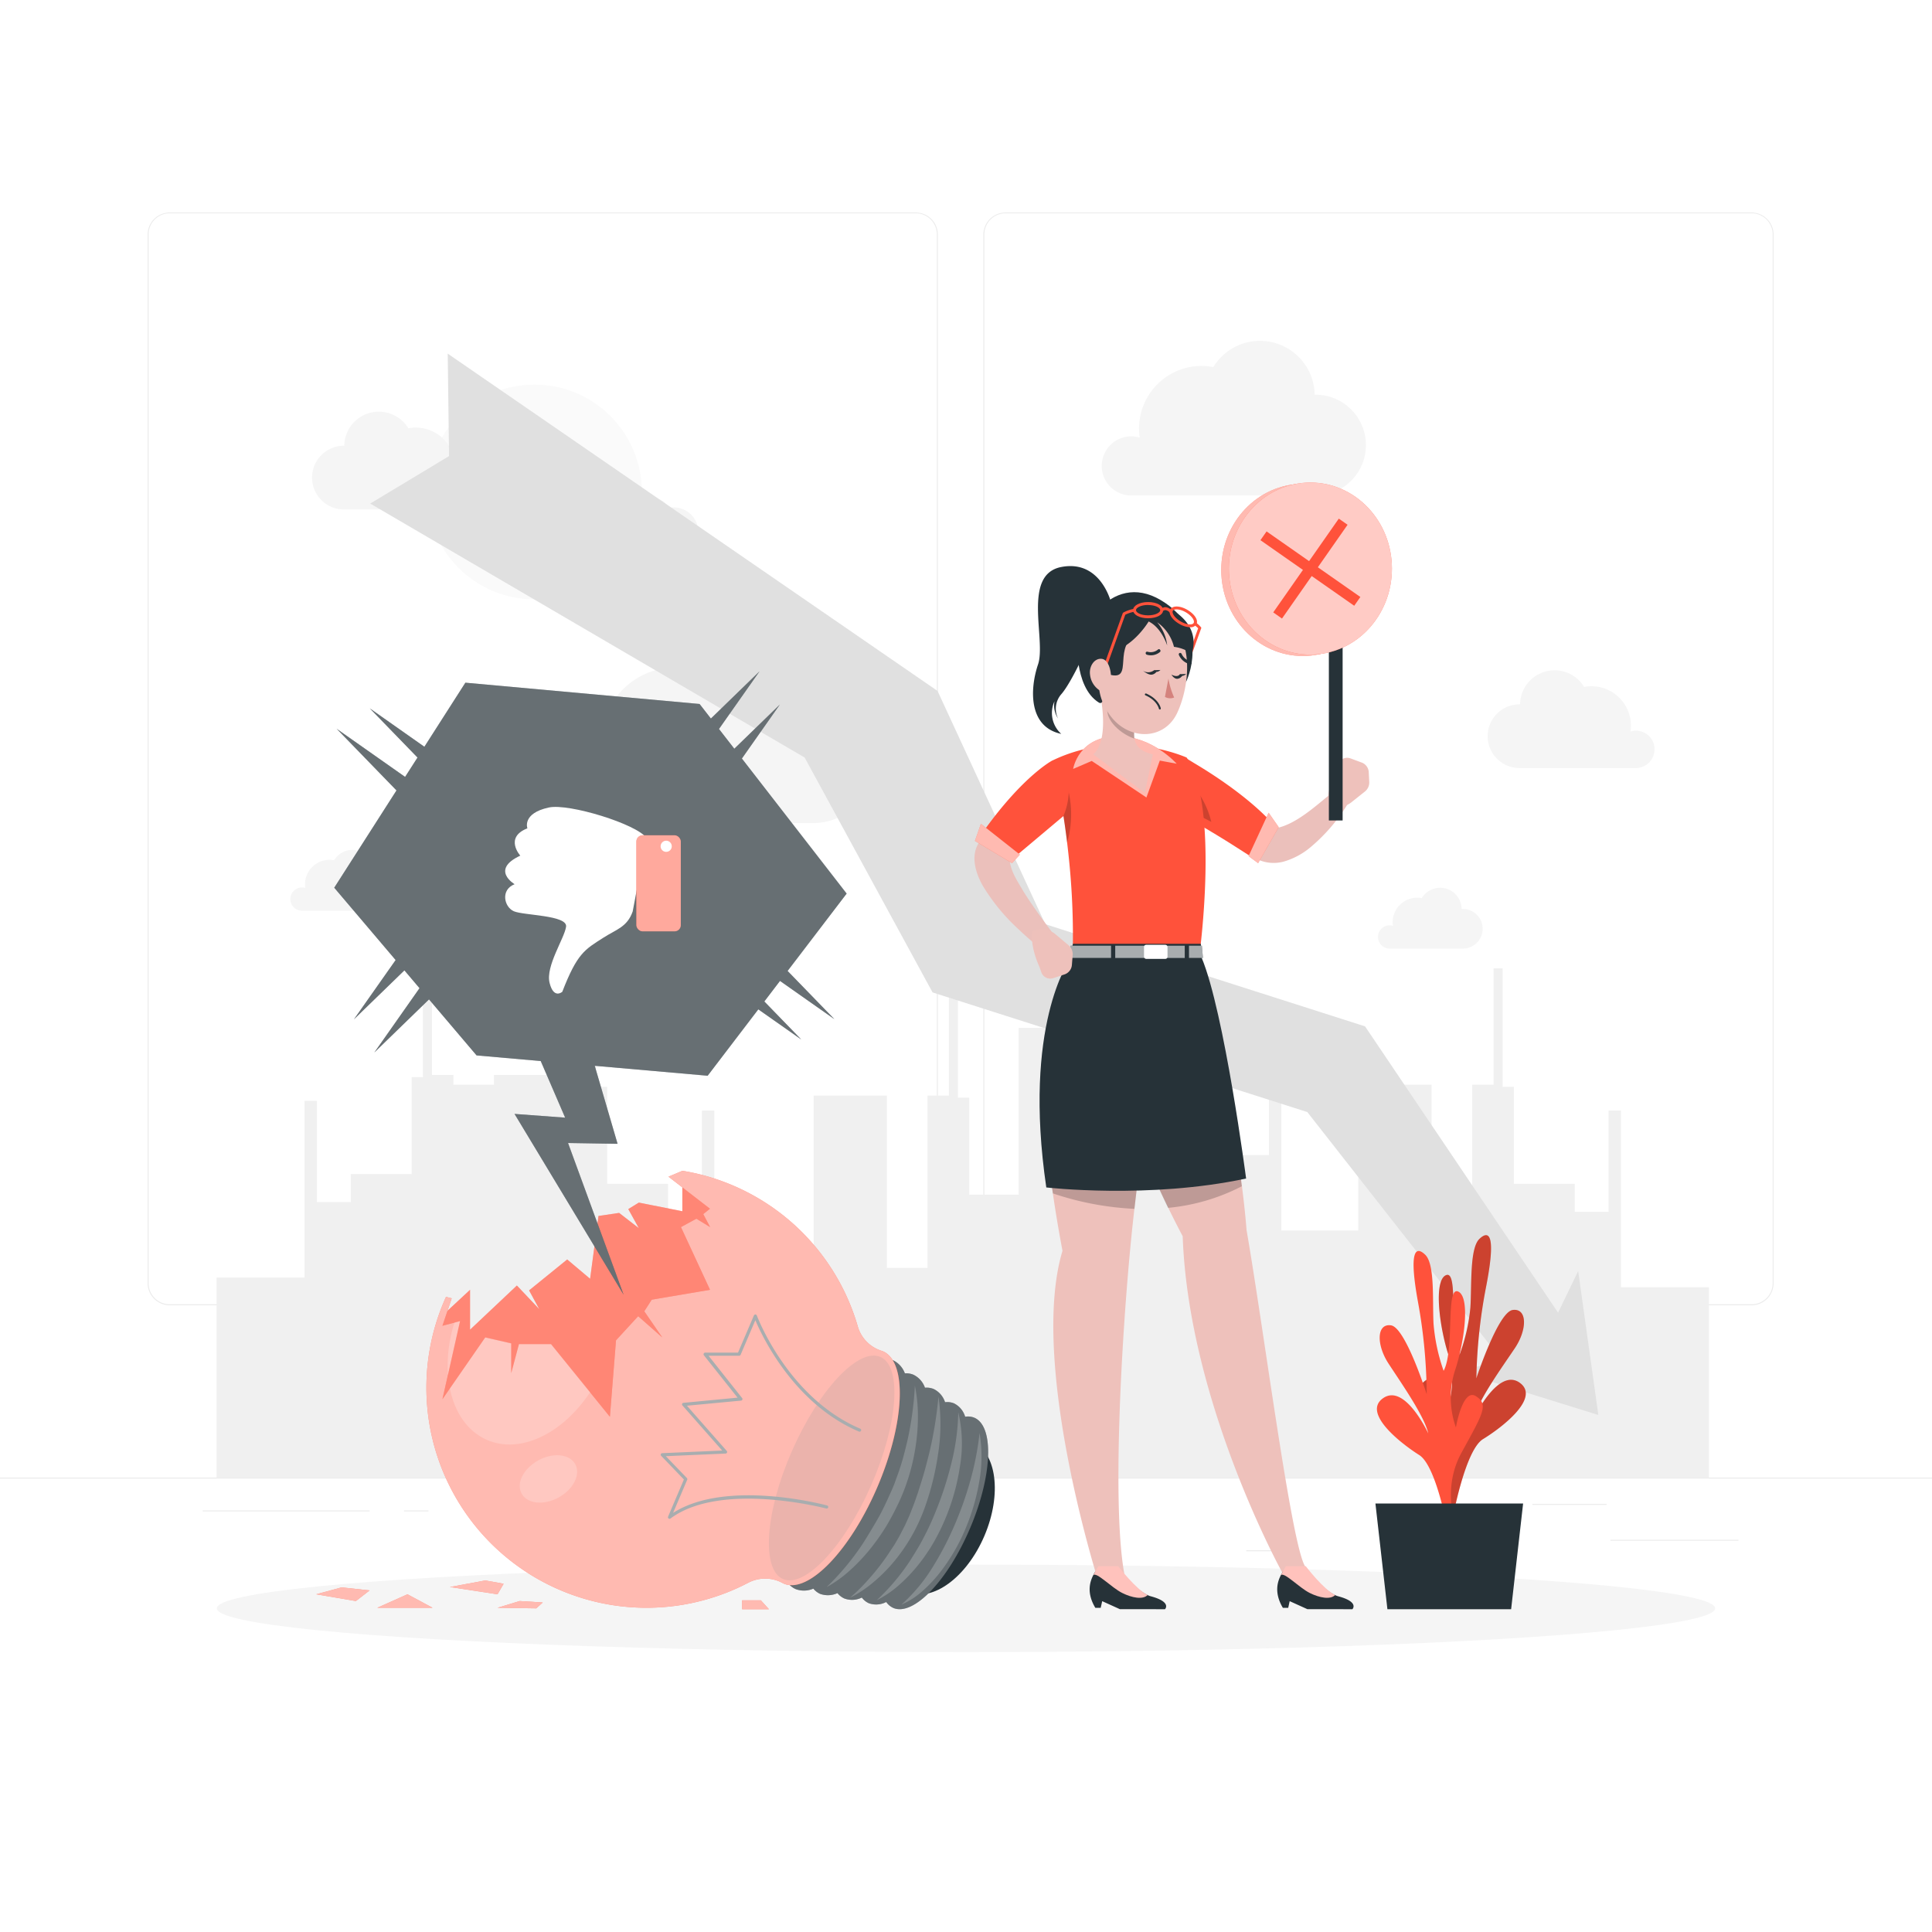 <svg class="animated" id="freepik_stories-bad-idea" xmlns="http://www.w3.org/2000/svg" viewBox="0 0 500 500" version="1.1" xmlns:xlink="http://www.w3.org/1999/xlink" xmlns:svgjs="http://svgjs.com/svgjs"><style>svg#freepik_stories-bad-idea:not(.animated) .animable {opacity: 0;}svg#freepik_stories-bad-idea.animated #freepik--background-complete--inject-8 {animation: 1s 1 forwards cubic-bezier(.36,-0.01,.5,1.38) zoomIn;animation-delay: 0s;}svg#freepik_stories-bad-idea.animated #freepik--Shadow--inject-8 {animation: 1s 1 forwards cubic-bezier(.36,-0.01,.5,1.38) slideUp;animation-delay: 0s;}svg#freepik_stories-bad-idea.animated #freepik--Plant--inject-8 {animation: 1s 1 forwards cubic-bezier(.36,-0.01,.5,1.38) lightSpeedLeft;animation-delay: 0s;}svg#freepik_stories-bad-idea.animated #freepik--Character--inject-8 {animation: 1s 1 forwards cubic-bezier(.36,-0.01,.5,1.38) zoomOut;animation-delay: 0s;}svg#freepik_stories-bad-idea.animated #freepik--light-bulb--inject-8 {animation: 1s 1 forwards cubic-bezier(.36,-0.01,.5,1.38) slideRight;animation-delay: 0s;}svg#freepik_stories-bad-idea.animated #freepik--speech-bubble--inject-8 {animation: 1s 1 forwards cubic-bezier(.36,-0.01,.5,1.38) fadeIn;animation-delay: 0s;}            @keyframes zoomIn {                0% {                    opacity: 0;                    transform: scale(0.5);                }                100% {                    opacity: 1;                    transform: scale(1);                }            }                    @keyframes slideUp {                0% {                    opacity: 0;                    transform: translateY(30px);                }                100% {                    opacity: 1;                    transform: inherit;                }            }                    @keyframes lightSpeedLeft {              from {                transform: translate3d(-50%, 0, 0) skewX(20deg);                opacity: 0;              }              60% {                transform: skewX(-10deg);                opacity: 1;              }              80% {                transform: skewX(2deg);              }              to {                opacity: 1;                transform: translate3d(0, 0, 0);              }            }                    @keyframes zoomOut {                0% {                    opacity: 0;                    transform: scale(1.5);                }                100% {                    opacity: 1;                    transform: scale(1);                }            }                    @keyframes slideRight {                0% {                    opacity: 0;                    transform: translateX(30px);                }                100% {                    opacity: 1;                    transform: translateX(0);                }            }                    @keyframes fadeIn {                0% {                    opacity: 0;                }                100% {                    opacity: 1;                }            }        </style><g id="freepik--background-complete--inject-8" class="animable" style="transform-origin: 250px 228.23px;"><rect y="382.4" width="500" height="0.25" style="fill: rgb(235, 235, 235); transform-origin: 250px 382.525px;" id="elbly34snkx2m" class="animable"></rect><rect x="416.78" y="398.49" width="33.12" height="0.25" style="fill: rgb(235, 235, 235); transform-origin: 433.34px 398.615px;" id="eliookau2h33d" class="animable"></rect><rect x="322.53" y="401.21" width="8.69" height="0.25" style="fill: rgb(235, 235, 235); transform-origin: 326.875px 401.335px;" id="elzlbfz0lodkh" class="animable"></rect><rect x="396.59" y="389.21" width="19.19" height="0.25" style="fill: rgb(235, 235, 235); transform-origin: 406.185px 389.335px;" id="elope30kjf0z" class="animable"></rect><rect x="52.46" y="390.89" width="43.19" height="0.25" style="fill: rgb(235, 235, 235); transform-origin: 74.055px 391.015px;" id="el8rrgfzwmyw4" class="animable"></rect><rect x="104.56" y="390.89" width="6.33" height="0.25" style="fill: rgb(235, 235, 235); transform-origin: 107.725px 391.015px;" id="elxu1c45r7nd" class="animable"></rect><rect x="131.47" y="395.11" width="93.68" height="0.25" style="fill: rgb(235, 235, 235); transform-origin: 178.31px 395.235px;" id="el5c88yxvfyjl" class="animable"></rect><path d="M237,337.8H43.91a5.71,5.71,0,0,1-5.7-5.71V60.66A5.71,5.71,0,0,1,43.91,55H237a5.71,5.71,0,0,1,5.71,5.71V332.09A5.71,5.71,0,0,1,237,337.8ZM43.91,55.2a5.46,5.46,0,0,0-5.45,5.46V332.09a5.46,5.46,0,0,0,5.45,5.46H237a5.47,5.47,0,0,0,5.46-5.46V60.66A5.47,5.47,0,0,0,237,55.2Z" style="fill: rgb(235, 235, 235); transform-origin: 140.46px 196.4px;" id="elqdqyd0dia4i" class="animable"></path><path d="M453.31,337.8H260.21a5.72,5.72,0,0,1-5.71-5.71V60.66A5.72,5.72,0,0,1,260.21,55h193.1A5.71,5.71,0,0,1,459,60.66V332.09A5.71,5.71,0,0,1,453.31,337.8ZM260.21,55.2a5.47,5.47,0,0,0-5.46,5.46V332.09a5.47,5.47,0,0,0,5.46,5.46h193.1a5.47,5.47,0,0,0,5.46-5.46V60.66a5.47,5.47,0,0,0-5.46-5.46Z" style="fill: rgb(235, 235, 235); transform-origin: 356.75px 196.4px;" id="el55qsuqpnio4" class="animable"></path><polygon points="442.27 382.46 442.27 333.14 419.51 333.14 419.51 287.41 416.3 287.41 416.3 313.62 407.55 313.62 407.55 306.37 391.79 306.37 391.79 281.27 388.88 281.27 388.88 250.6 386.54 250.6 386.54 280.72 381 280.72 381 325.33 370.49 325.33 370.49 280.72 351.52 280.72 351.52 318.45 331.61 318.45 331.61 272.72 328.4 272.72 328.4 298.93 319.65 298.93 319.65 291.68 303.89 291.68 303.89 266.58 300.98 266.58 300.98 235.91 298.64 235.91 298.64 266.02 293.1 266.02 293.1 310.64 282.59 310.64 282.59 266.02 263.63 266.02 263.63 309.18 250.84 309.18 250.84 284.08 247.92 284.08 247.92 253.41 245.58 253.41 245.58 283.53 240.04 283.53 240.04 328.14 229.53 328.14 229.53 283.53 210.57 283.53 210.57 328.14 201.23 328.14 201.23 333.14 184.87 333.14 184.87 287.41 181.66 287.41 181.66 313.62 172.91 313.62 172.91 306.37 157.15 306.37 157.15 281.27 154.23 281.27 154.23 250.6 151.9 250.6 151.9 280.72 146.81 280.72 146.81 278.2 127.84 278.2 127.84 280.72 117.34 280.72 117.34 278.2 111.8 278.2 111.8 248.09 109.46 248.09 109.46 278.76 106.54 278.76 106.54 303.86 90.79 303.86 90.79 311.11 82.03 311.11 82.03 284.9 78.82 284.9 78.82 330.63 56.06 330.63 56.06 382.46 442.27 382.46" style="fill: rgb(240, 240, 240); transform-origin: 249.165px 309.185px;" id="elc4w2rua7aib" class="animable"></polygon><g id="eltovy5dwgs0d"><circle cx="138.32" cy="127.32" r="27.79" style="fill: rgb(250, 250, 250); transform-origin: 138.32px 127.32px; transform: rotate(-45deg);" class="animable"></circle></g><path d="M123.9,127a4.83,4.83,0,0,0-6.21-4.63,10.21,10.21,0,0,0-10.12-11.71,9.77,9.77,0,0,0-1.89.18,8.94,8.94,0,0,0-16.58,4.52H89a8.24,8.24,0,1,0,0,16.48h30.25A4.82,4.82,0,0,0,123.9,127Z" style="fill: rgb(245, 245, 245); transform-origin: 102.326px 119.191px;" id="el0fqspvw0zgn" class="animable"></path><path d="M428.19,193.93a4.8,4.8,0,0,0-6.21-4.62,10.46,10.46,0,0,0,.1-1.49,10.22,10.22,0,0,0-10.23-10.22,10.6,10.6,0,0,0-1.88.17,8.94,8.94,0,0,0-16.58,4.52h-.15a8.24,8.24,0,0,0,0,16.48H423.5A4.84,4.84,0,0,0,428.19,193.93Z" style="fill: rgb(245, 245, 245); transform-origin: 406.601px 186.121px;" id="elmpubr2yvb8k" class="animable"></path><path d="M285.13,120.57a7.64,7.64,0,0,1,7.64-7.64,7.54,7.54,0,0,1,2.19.33,16.56,16.56,0,0,1-.17-2.35A16.17,16.17,0,0,1,314,95a14.15,14.15,0,0,1,26.23,7.15h.23a13,13,0,0,1,0,26.08H292.55A7.64,7.64,0,0,1,285.13,120.57Z" style="fill: rgb(245, 245, 245); transform-origin: 319.311px 108.223px;" id="elt5sisove7kq" class="animable"></path><path d="M143.89,203.79a9.19,9.19,0,0,1,11.84-8.8,20.38,20.38,0,0,1-.2-2.83A19.47,19.47,0,0,1,175,172.69a19.25,19.25,0,0,1,3.59.33,17,17,0,0,1,31.57,8.61l.28,0a15.69,15.69,0,0,1,0,31.38H152.83A9.19,9.19,0,0,1,143.89,203.79Z" style="fill: rgb(245, 245, 245); transform-origin: 185.01px 188.894px;" id="elg4g62x9whql" class="animable"></path><path d="M184.51,141.48a3,3,0,0,0-3-3,3,3,0,0,0-.86.12,7,7,0,0,0,.07-.92,6.36,6.36,0,0,0-6.36-6.36,6.56,6.56,0,0,0-1.18.11,5.55,5.55,0,0,0-10.3,2.81h-.1a5.12,5.12,0,0,0,0,10.24h18.81A3,3,0,0,0,184.51,141.48Z" style="fill: rgb(245, 245, 245); transform-origin: 171.085px 136.615px;" id="el3x1fw43amyo" class="animable"></path><path d="M75.14,232.68A3,3,0,0,1,79,229.8a7,7,0,0,1-.07-.92,6.36,6.36,0,0,1,6.36-6.36,6.56,6.56,0,0,1,1.18.11,5.55,5.55,0,0,1,10.3,2.81h.09a5.13,5.13,0,1,1,0,10.25H78.06A3,3,0,0,1,75.14,232.68Z" style="fill: rgb(245, 245, 245); transform-origin: 88.678px 227.823px;" id="el3ive51uhmmd" class="animable"></path><path d="M356.63,242.48a3,3,0,0,1,3.86-2.88,7,7,0,0,1-.07-.92,6.36,6.36,0,0,1,6.36-6.36,6.56,6.56,0,0,1,1.18.11,5.55,5.55,0,0,1,10.3,2.81h.09a5.13,5.13,0,1,1,0,10.25h-18.8A3,3,0,0,1,356.63,242.48Z" style="fill: rgb(245, 245, 245); transform-origin: 370.168px 237.622px;" id="elcqx0vql5rg9" class="animable"></path><polygon points="413.65 366.2 408.43 328.94 403.23 339.72 353.27 265.62 270.52 239.18 242.64 178.82 115.87 91.52 116.21 118.04 95.81 130.32 208.24 196.05 241.35 256.84 338.33 287.8 388.53 351.83 377.72 355.03 413.65 366.2" style="fill: rgb(224, 224, 224); transform-origin: 254.73px 228.86px;" id="eln84ss2qnkso" class="animable"></polygon></g><g id="freepik--Shadow--inject-8" class="animable" style="transform-origin: 250px 416.24px;"><ellipse id="freepik--path--inject-8" cx="250" cy="416.24" rx="193.89" ry="11.32" style="fill: rgb(245, 245, 245); transform-origin: 250px 416.24px;" class="animable"></ellipse></g><g id="freepik--Plant--inject-8" class="animable" style="transform-origin: 375.417px 368.061px;"><path d="M373.55,392.3s4.75-10.36-.68-20.58-7-12.62-3.54-14.72,5.05,8.18,5.05,8.18a23.1,23.1,0,0,0,.5-14.46c-2.4-7.39-3.91-19.43-.62-20.72s.62,15,3.48,20.58a48.19,48.19,0,0,0,2.79-12.13c.39-5.94-.22-15.42,2.37-17.85s4.26-.75,1.71,12.36a137.07,137.07,0,0,0-2.53,23.75s5.63-17.19,9.42-17.69,3.78,5.06.54,9.89-9.49,13.48-10.51,17.93c0,0,6.19-12.94,11.75-9s-4.84,11.77-9.48,14.6S375.94,393,375.94,393Z" style="fill: rgb(255, 82, 59); transform-origin: 381.184px 356.331px;" id="eltccfxdos6j" class="animable"></path><g id="elk61xaej7tzn"><path d="M373.55,392.3s4.75-10.36-.68-20.58-7-12.62-3.54-14.72,5.05,8.18,5.05,8.18a23.1,23.1,0,0,0,.5-14.46c-2.4-7.39-3.91-19.43-.62-20.72s.62,15,3.48,20.58a48.19,48.19,0,0,0,2.79-12.13c.39-5.94-.22-15.42,2.37-17.85s4.26-.75,1.71,12.36a137.07,137.07,0,0,0-2.53,23.75s5.63-17.19,9.42-17.69,3.78,5.06.54,9.89-9.49,13.48-10.51,17.93c0,0,6.19-12.94,11.75-9s-4.84,11.77-9.48,14.6S375.94,393,375.94,393Z" style="isolation: isolate; opacity: 0.2; transform-origin: 381.184px 356.331px;" class="animable"></path></g><path d="M377.3,396.55s-4.63-10.43.92-20.57,7.15-12.52,3.72-14.66-5.15,8.1-5.15,8.1a23.07,23.07,0,0,1-.33-14.46c2.5-7.36,4.15-19.38.88-20.72s-.81,15-3.73,20.53A48.29,48.29,0,0,1,371,342.6c-.32-5.94.41-15.41-2.16-17.88s-4.25-.81-1.85,12.33a137.07,137.07,0,0,1,2.24,23.78S363.76,343.56,360,343s-3.84,5-.66,9.88,9.32,13.62,10.29,18.08c0,0-6-13-11.64-9.14s4.7,11.84,9.3,14.74,7.62,20.63,7.62,20.63Z" style="fill: rgb(255, 82, 59); transform-origin: 370.044px 360.473px;" id="eljpl2l47jnah" class="animable"></path><polygon points="355.96 389.11 394.18 389.11 391.08 416.46 359.06 416.46 355.96 389.11" style="fill: rgb(38, 50, 56); transform-origin: 375.07px 402.785px;" id="elp2ikyzhrw18" class="animable"></polygon></g><g id="freepik--Character--inject-8" class="animable" style="transform-origin: 307.989px 269.003px;"><path d="M308.4,197.07c6.32,5.17,14.41,12.62,21.16,17l.14.09c.06,0,0,0,0,0s.16.17.72.14c5.06-1.08,9.91-5.58,14.15-9a2.56,2.56,0,0,1,3.92,3.24,45.62,45.62,0,0,1-9.07,10.5,19.11,19.11,0,0,1-7.13,3.92,9.94,9.94,0,0,1-6.77-.52l-1.09-.56c-8.42-4.69-15.64-10.78-22.83-17.08-4.86-4.64,1.56-11.94,6.78-7.71Z" style="fill: rgb(235, 192, 187); transform-origin: 324.388px 209.572px;" id="el39azat7tz3v" class="animable"></path><path d="M307.7,212.2a46.76,46.76,0,0,1,5.78,3.06c4.76,2.82,10.3,6.46,10.3,6.46l4.54-9.69c-8.69-8.92-21.73-15.94-21.73-15.94s-.51,3-.74,6.35C305.55,206.62,305.68,211.46,307.7,212.2Z" style="fill: rgb(255, 82, 59); transform-origin: 317.024px 208.905px;" id="elezjgtoly91q" class="animable"></path><polygon points="323.13 221.56 328.32 210.33 330.92 214.06 325.6 223.38 323.13 221.56" style="fill: rgb(255, 82, 59); transform-origin: 327.025px 216.855px;" id="elcqis9jdfcn4" class="animable"></polygon><g id="elakndi2s53i"><polygon points="323.13 221.56 328.32 210.33 330.92 214.06 325.6 223.38 323.13 221.56" style="fill: rgb(255, 255, 255); isolation: isolate; opacity: 0.6; transform-origin: 327.025px 216.855px;" class="animable"></polygon></g><g id="elakm88a7dlyn"><path d="M307.7,210.05a48.24,48.24,0,0,1,5.78,2.65,22.51,22.51,0,0,0-6.94-11.6,7.09,7.09,0,0,0-.69.49C305.55,205.21,305.68,209.41,307.7,210.05Z" style="opacity: 0.2; transform-origin: 309.604px 206.9px;" class="animable"></path></g><path d="M282,249.22s.48,8.12,4.44,22.34a223.08,223.08,0,0,0,9.05,25.87q3,7.14,6.84,15.12c1.18,2.42,2.43,4.88,3.75,7.4,1.52,43.08,25.69,86.87,25.69,86.87,1.34.69,6-.07,6-1.43-3.58-5.68-10.62-60.87-15.16-87.05-.28-3.56-.69-7.37-1.19-11.31-1.33-10.56-3.29-22.06-5.2-32.17-3-15.92-5.86-28.4-5.86-28.4l-8,.77Z" style="fill: rgb(238, 193, 187); transform-origin: 309.885px 326.77px;" id="elgv4sr9z0lf5" class="animable"></path><path d="M272.48,308.85h0q1,6.93,2.49,14.86c-8.64,28.81,9.12,85,9.12,85,3,.59,5.66.2,7-.8-3.35-16.94-.94-61,1.66-87.31.23-2.38.52-5,.84-7.82.54-4.74,1.18-10,1.86-15.38,1.14-9.05,2.43-18.58,3.59-27,1.42-10.21,2.66-18.84,3.29-23.18.28-1.91.43-3,.43-3l-24.93,2.7s-6.34,7.11-7.3,29.31A181.41,181.41,0,0,0,272.48,308.85Z" style="fill: rgb(238, 193, 187); transform-origin: 286.603px 326.604px;" id="ellhijspfbl8m" class="animable"></path><g id="elw7zcl3xjar"><path d="M272.48,308.85h0a77.34,77.34,0,0,0,21.12,4c.54-4.74,1.18-10,1.86-15.38q3,7.14,6.84,15.12A51.86,51.86,0,0,0,321.38,307c-1.33-10.56-3.29-22.06-5.2-32.17a31.24,31.24,0,0,0-8.47-3.41,37.62,37.62,0,0,0-8.65-1,65.87,65.87,0,0,0-12.64,1.15,79.49,79.49,0,0,0-15.87,4.69A181.41,181.41,0,0,0,272.48,308.85Z" style="opacity: 0.2; transform-origin: 295.922px 291.634px;" class="animable"></path></g><path d="M272.34,196.83s1.11,4.12,2.31,11c.31,1.7.62,3.59.91,5.61.21,1.47.41,3,.61,4.62.22,1.83.43,3.76.62,5.75a193.86,193.86,0,0,1,.83,23h32.83s5.18-38.4-3.37-50.78C307.08,196.11,290.25,188.18,272.34,196.83Z" style="fill: rgb(255, 82, 59); transform-origin: 292.172px 219.798px;" id="eln57swmtcy2" class="animable"></path><g id="el5hqu4p0w086"><path d="M274.65,207.87c.31,1.7.62,3.59.91,5.61.21,1.47.41,3,.61,4.62a26.42,26.42,0,0,0-.1-15Z" style="opacity: 0.2; transform-origin: 275.929px 210.6px;" class="animable"></path></g><path d="M289.32,190.53c-10.3,0-11.59,8.47-11.59,8.47l4.81-2.07,14.15,9.46,3.47-9.55,4.36.81S298.26,190.54,289.32,190.53Z" style="fill: rgb(255, 82, 59); transform-origin: 291.125px 198.46px;" id="elhfc36shchud" class="animable"></path><g id="ele2ubid6dq3r"><path d="M289.32,190.53c-10.3,0-11.59,8.47-11.59,8.47l4.81-2.07,14.15,9.46,3.47-9.55,4.36.81S298.26,190.54,289.32,190.53Z" style="fill: rgb(255, 255, 255); isolation: isolate; opacity: 0.6; transform-origin: 291.125px 198.46px;" class="animable"></path></g><path d="M282.94,195.22l13.35,10c0-.08,2.07-10,2.07-10-3.15-.69-4.44-2.22-4.78-4.06a10.13,10.13,0,0,1,.46-4.47l-7.39-5.85-2-1.57C285.58,183.83,286.45,192.18,282.94,195.22Z" style="fill: rgb(238, 193, 187); transform-origin: 290.65px 192.245px;" id="elbefglj2nrna" class="animable"></path><g id="elyk0m5ypnxlf"><path d="M286.59,184.21c.28,2.87,3.8,5.86,7,6.95a10.13,10.13,0,0,1,.46-4.47l-7.39-5.85A12.69,12.69,0,0,0,286.59,184.21Z" style="opacity: 0.2; transform-origin: 290.28px 186px;" class="animable"></path></g><path d="M308.51,169.12l-.7-.25,2.27-6.27a7.28,7.28,0,0,0-1.05-.89l.43-.61a6.09,6.09,0,0,1,1.35,1.23l.1.15Z" style="fill: rgb(255, 82, 59); transform-origin: 309.36px 165.11px;" id="elejgoppxw4wc" class="animable"></path><path d="M307,176.36s6.52-13.27-6.59-21.05-22.6,8.47-21.28,16.62c.56,3.51,1.88,7.79,5.26,9.9,1.36.84,1.46-3,1.46-3S298.59,183.34,307,176.36Z" style="fill: rgb(38, 50, 56); transform-origin: 293.814px 167.603px;" id="elniu9hqtjl0o" class="animable"></path><path d="M285.33,167.54c-1.17,8.07-1.83,11.45,1.26,16.56,4.64,7.69,14.56,7.85,18.06.42,3.14-6.7,4.52-18.76-2.44-23.94A10.44,10.44,0,0,0,285.33,167.54Z" style="fill: rgb(238, 193, 187); transform-origin: 295.791px 174.142px;" id="el82c3dxt5tak" class="animable"></path><path d="M293.72,164.29c-6,4,.44,13.11-8,9.82s-.83-14.24,5.21-15.25S293.72,164.29,293.72,164.29Z" style="fill: rgb(38, 50, 56); transform-origin: 288.282px 166.783px;" id="elkboiqaouqhr" class="animable"></path><path d="M302.39,175.62a19.92,19.92,0,0,0,1.48,4.89,2.71,2.71,0,0,1-2.38-.15Z" style="fill: rgb(212, 130, 125); transform-origin: 302.68px 178.168px;" id="eloyyzgz7mex" class="animable"></path><path d="M300,168a.38.38,0,0,0-.29.08,2.94,2.94,0,0,1-2.72.59.37.37,0,0,0-.48.25.43.43,0,0,0,.27.51,3.64,3.64,0,0,0,3.44-.71.4.4,0,0,0,0-.56A.43.43,0,0,0,300,168Z" style="fill: rgb(38, 50, 56); transform-origin: 298.416px 168.794px;" id="el8vnbgmgjcxp" class="animable"></path><path d="M305.56,169a.41.41,0,0,0-.29,0,.4.4,0,0,0-.16.54,4.18,4.18,0,0,0,2.86,2.36.37.37,0,0,0,.43-.34.45.45,0,0,0-.35-.46,3.32,3.32,0,0,1-2.25-1.89A.43.43,0,0,0,305.56,169Z" style="fill: rgb(38, 50, 56); transform-origin: 306.731px 170.439px;" id="el8olnofdiwf" class="animable"></path><path d="M297.27,160.84s-3.68,6.21-9.18,7.69-5.88-1.22-5.88-1.22.41-7.9,7.66-9.54c0,0,1.07-2.34,7.38-1.81s13.59,5.73,11.17,13.21a10.3,10.3,0,0,0-4.6-1.77,11,11,0,0,0-4.35-6.36,11,11,0,0,1,2.59,6S300.64,162.46,297.27,160.84Z" style="fill: rgb(38, 50, 56); transform-origin: 295.553px 162.526px;" id="ellhl3ajqe4ne" class="animable"></path><path d="M298.68,173.45l1.64-.06S299.29,174.44,298.68,173.45Z" style="fill: rgb(38, 50, 56); transform-origin: 299.5px 173.632px;" id="el43ft9d8q6xa" class="animable"></path><path d="M298.68,173.45a2.5,2.5,0,0,1-2.89.14s1.43,1.18,2.34,1a1.76,1.76,0,0,0,1.28-.93Z" style="fill: rgb(38, 50, 56); transform-origin: 297.6px 174.029px;" id="elzyhivtakfwk" class="animable"></path><path d="M305.34,174.48l1.63-.06S305.94,175.47,305.34,174.48Z" style="fill: rgb(38, 50, 56); transform-origin: 306.155px 174.662px;" id="elhzg5im2ifp8" class="animable"></path><path d="M305.34,174.48s-.44,1-2.18.11c0,0,.71,1.21,1.62,1.07a1.76,1.76,0,0,0,1.28-.93Z" style="fill: rgb(38, 50, 56); transform-origin: 304.61px 175.076px;" id="el1tzeyl6q3ev" class="animable"></path><path d="M300.17,183.61a.25.25,0,0,1-.25-.2s-.44-2.13-3.48-3.46a.25.25,0,0,1-.13-.33.26.26,0,0,1,.33-.13c3.3,1.45,3.76,3.73,3.77,3.83a.25.25,0,0,1-.2.29Z" style="fill: rgb(38, 50, 56); transform-origin: 298.351px 181.541px;" id="elgsqskqt9dts" class="animable"></path><path d="M297.13,160c-2.21,0-3.89-.9-3.89-2.09s1.68-2.1,3.89-2.1,3.89.9,3.89,2.1S299.35,160,297.13,160Zm0-3.44c-1.85,0-3.14.71-3.14,1.35s1.29,1.34,3.14,1.34,3.14-.71,3.14-1.34S299,156.58,297.13,156.58Z" style="fill: rgb(255, 82, 59); transform-origin: 297.13px 157.905px;" id="ell2a7lb80zv" class="animable"></path><path d="M308,162.33a5.81,5.81,0,0,1-2.8-.87c-1.92-1.1-2.92-2.72-2.32-3.76h0c.6-1,2.49-1,4.41.13s2.92,2.73,2.32,3.76A1.73,1.73,0,0,1,308,162.33Zm-4.47-4.25c-.32.55.44,1.81,2,2.73s3.07,1,3.39.41-.44-1.81-2-2.74-3.07-.95-3.39-.4Z" style="fill: rgb(255, 82, 59); transform-origin: 306.245px 159.653px;" id="elyk1fv73qq4" class="animable"></path><path d="M302.75,158.55a1.78,1.78,0,0,0-1.08-.65,1,1,0,0,0-.77.3l-.51-.55a1.74,1.74,0,0,1,1.34-.5,2.62,2.62,0,0,1,1.61.93Z" style="fill: rgb(255, 82, 59); transform-origin: 301.865px 157.848px;" id="el11n2au2lufz" class="animable"></path><path d="M286.37,172.61l-.7-.26,4.92-13.72.08-.07a8.6,8.6,0,0,1,2.88-1l.14.74a8.61,8.61,0,0,0-2.47.79Z" style="fill: rgb(255, 82, 59); transform-origin: 289.68px 165.085px;" id="elfg234ofh33" class="animable"></path><path d="M282.1,174.6a5.56,5.56,0,0,0,2.26,3.92c1.6,1.07,3.06-.69,3.16-2.91.09-2-.63-5-2.51-5.11S281.82,172.52,282.1,174.6Z" style="fill: rgb(238, 193, 187); transform-origin: 284.795px 174.669px;" id="ely8tvzdjmyfe" class="animable"></path><path d="M283.47,416.1h1.39l.39-1.72,4.59,2.08H301.5s1.85-1.87-3.7-3.35a4.35,4.35,0,0,1-.79-.3c-2.95-1.39-7.17-6.07-7.17-6.07h-6.39a8.47,8.47,0,0,0-.52.92C282.23,409.06,281,412,283.47,416.1Z" style="fill: rgb(38, 50, 56); transform-origin: 291.897px 411.6px;" id="elag9ji09k81t" class="animable"></path><path d="M282.93,407.66v0c.84-.94,4.68,3.19,7.5,4.6,2.51,1.25,5.33,1.8,6.58.53-2.95-1.39-7.61-7.45-7.61-7.45h-5.14S283.23,407.06,282.93,407.66Z" style="fill: rgb(255, 194, 188); transform-origin: 289.97px 409.426px;" id="elqx0u9l8m9hn" class="animable"></path><path d="M332,416.1h1.39l.38-1.72,4.6,2.08H350s1.86-1.87-3.69-3.35a4.08,4.08,0,0,1-.79-.3c-3-1.39-7.17-6.07-7.17-6.07H332a8.47,8.47,0,0,0-.52.92C330.77,409.06,329.56,412,332,416.1Z" style="fill: rgb(38, 50, 56); transform-origin: 340.422px 411.6px;" id="elezux1uywi6b" class="animable"></path><path d="M331.47,407.66v0c.84-.94,4.68,3.19,7.49,4.6,2.52,1.25,5.34,1.8,6.59.53-3-1.39-7.61-7.45-7.61-7.45H332.8S331.77,407.06,331.47,407.66Z" style="fill: rgb(255, 194, 188); transform-origin: 338.51px 409.426px;" id="el6emiwmaojjc" class="animable"></path><path d="M310.77,244.25h-33.1l-.89,4.26s-12.16,16.83-6,58.8c0,0,26.63,3.07,51.71-2.31,0,0-5.63-43.11-11.52-57.18Z" style="fill: rgb(38, 50, 56); transform-origin: 295.764px 276.216px;" id="elwsghg0fkmr" class="animable"></path><polygon points="287.54 247.91 276.43 247.91 277.1 244.75 287.54 244.75 287.54 247.91" style="fill: rgb(38, 50, 56); transform-origin: 281.985px 246.33px;" id="el7j0mqq886wk" class="animable"></polygon><polygon points="307.71 244.75 311.04 244.75 311.32 247.91 307.71 247.91 307.71 244.75" style="fill: rgb(38, 50, 56); transform-origin: 309.515px 246.33px;" id="elmf4mutc7m4q" class="animable"></polygon><rect x="288.62" y="244.75" width="17.99" height="3.17" style="fill: rgb(38, 50, 56); transform-origin: 297.615px 246.335px;" id="elv6scwjcx24m" class="animable"></rect><g id="elhy1h6mxqtyg"><polygon points="287.54 247.91 276.43 247.91 277.1 244.75 287.54 244.75 287.54 247.91" style="fill: rgb(255, 255, 255); isolation: isolate; opacity: 0.6; transform-origin: 281.985px 246.33px;" class="animable"></polygon></g><g id="elif1ht8jkw4g"><polygon points="307.71 244.75 311.04 244.75 311.32 247.91 307.71 247.91 307.71 244.75" style="fill: rgb(255, 255, 255); isolation: isolate; opacity: 0.6; transform-origin: 309.515px 246.33px;" class="animable"></polygon></g><g id="el7hoxknfxt7n"><rect x="288.62" y="244.75" width="17.99" height="3.17" style="fill: rgb(255, 255, 255); isolation: isolate; opacity: 0.6; transform-origin: 297.615px 246.335px;" class="animable"></rect></g><g id="el3rkrpn00poe"><rect x="296.07" y="244.51" width="6.08" height="3.65" rx="0.54" style="fill: rgb(255, 255, 255); transform-origin: 299.11px 246.335px; transform: rotate(180deg);" class="animable"></rect></g><path d="M354.23,199.84l.13,2.53a3,3,0,0,1-1.1,2.46l-3.49,2.78a5.49,5.49,0,0,1-4.94,1l-1.06-.3c-.51-4.18,2-9.08,2-9.08l.56-1.47a2.45,2.45,0,0,1,3.15-1.5l2.94,1.09A2.81,2.81,0,0,1,354.23,199.84Z" style="fill: rgb(238, 193, 187); transform-origin: 349.032px 202.466px;" id="elaprmkcbn76q" class="animable"></path><path d="M274.73,208.32c-4.41,4.75-9.64,10.44-13.93,15.3l.52-.83c.1-.25.06-.39,0-.32.12,2.86,2,5.58,3.55,8.23,2.28,3.67,5,7.32,7.57,10.79a2.56,2.56,0,0,1-3.62,3.55c-1.89-1.47-3.59-3-5.31-4.62a51,51,0,0,1-9.21-11.27c-1.78-3.16-3.27-7.75-.83-11.25a121.48,121.48,0,0,1,14-16.84c4.93-4.45,11.71,2.33,7.26,7.26Z" style="fill: rgb(235, 192, 187); transform-origin: 264.184px 222.592px;" id="eltkz207tyl9f" class="animable"></path><path d="M272.34,196.82s-7.45,3.86-17.71,18.18l8.15,6.65,12.43-10.45a17.5,17.5,0,0,0,1.22-9.32C275.54,197.18,272.34,196.82,272.34,196.82Z" style="fill: rgb(255, 82, 59); transform-origin: 265.618px 209.235px;" id="elifdxbbcepf9" class="animable"></path><polygon points="263.94 221.17 253.86 213.21 252.32 217.62 261.92 223.38 263.94 221.17" style="fill: rgb(255, 82, 59); transform-origin: 258.13px 218.295px;" id="elbx5gb26rn2g" class="animable"></polygon><g id="eld03i51uqznb"><polygon points="263.94 221.17 253.86 213.21 252.32 217.62 261.92 223.38 263.94 221.17" style="fill: rgb(255, 255, 255); isolation: isolate; opacity: 0.6; transform-origin: 258.13px 218.295px;" class="animable"></polygon></g><path d="M277.41,249.65l.2-2.52a3,3,0,0,0-1.05-2.49l-3.41-2.86a5.51,5.51,0,0,0-4.92-1.1l-1.07.28c-.61,4.16,1.79,9.12,1.79,9.12l.53,1.49a2.46,2.46,0,0,0,3.12,1.57l3-1A2.81,2.81,0,0,0,277.41,249.65Z" style="fill: rgb(238, 193, 187); transform-origin: 272.339px 246.884px;" id="elgkxmgbh1ubc" class="animable"></path><path d="M287.53,155.88s-2.68-11.12-12.88-9.14-3.86,18.87-6,25.19-2.56,16.2,6,18a7.26,7.26,0,0,1-1.75-8.44,6.12,6.12,0,0,0,.92,4.46,5.76,5.76,0,0,1,.83-6.28c2.6-2.92,7.78-13.79,8.29-17.19S287.53,155.88,287.53,155.88Z" style="fill: rgb(38, 50, 56); transform-origin: 277.438px 168.217px;" id="elr6u2kmwwdv" class="animable"></path><g id="elichmwdwzgz"><path d="M345.18,158h1a1.29,1.29,0,0,1,1.29,1.29v53.05a0,0,0,0,1,0,0h-3.56a0,0,0,0,1,0,0V159.33a1.29,1.29,0,0,1,1.29-1.29Z" style="fill: rgb(38, 50, 56); transform-origin: 345.69px 185.17px; transform: rotate(169.97deg);" class="animable"></path></g><g id="elp50yai9obp"><ellipse cx="337.16" cy="147.5" rx="21.1" ry="22.27" style="fill: rgb(255, 82, 59); transform-origin: 337.16px 147.5px; transform: rotate(-10.03deg);" class="animable"></ellipse></g><g id="el97ixhmkxfut"><ellipse cx="337.16" cy="147.5" rx="21.1" ry="22.27" style="fill: rgb(255, 255, 255); isolation: isolate; opacity: 0.6; transform-origin: 337.16px 147.5px; transform: rotate(-10.03deg);" class="animable"></ellipse></g><g id="elhcmqcjkml2r"><ellipse cx="339.13" cy="147.15" rx="21.1" ry="22.27" style="fill: rgb(255, 82, 59); transform-origin: 339.13px 147.15px; transform: rotate(-10.03deg);" class="animable"></ellipse></g><g id="eljev93cgbxec"><ellipse cx="339.13" cy="147.15" rx="21.1" ry="22.27" style="fill: rgb(255, 255, 255); opacity: 0.7; transform-origin: 339.13px 147.15px; transform: rotate(-10.03deg);" class="animable"></ellipse></g><polygon points="329.51 158.49 337.2 147.49 326.2 139.8 327.79 137.53 338.79 145.22 346.48 134.22 348.75 135.81 341.06 146.81 352.06 154.5 350.47 156.77 339.47 149.08 331.78 160.08 329.51 158.49" style="fill: rgb(255, 82, 59); transform-origin: 339.13px 147.15px;" id="elmgzmly1m7ra" class="animable"></polygon></g><g id="freepik--light-bulb--inject-8" class="animable" style="transform-origin: 169.633px 359.73px;"><path d="M176.59,303v10.47l-11.26-2.24-2.73,1.68,2.73,4.94-5.1-3.95-5.34.79-2.17,16.26-5.93-5-9.86,8,2.64,4.87-5.8-6.13-12.12,11.43V333.8l-7.32,6.8L112,360l14,18.92,28.48,1,35.61-14.08s4.35-26.7,4.35-27.29v-20l-9.89-10.38Z" style="fill: rgb(255, 82, 59); transform-origin: 153.22px 341.46px;" id="elmmpl86txbar" class="animable"></path><g id="elkk0kmy6w2c"><path d="M176.59,303v10.47l-11.26-2.24-2.73,1.68,2.73,4.94-5.1-3.95-5.34.79-2.17,16.26-5.93-5-9.86,8,2.64,4.87-5.8-6.13-12.12,11.43V333.8l-7.32,6.8L112,360l14,18.92,28.48,1,35.61-14.08s4.35-26.7,4.35-27.29v-20l-9.89-10.38Z" style="fill: rgb(255, 255, 255); opacity: 0.3; transform-origin: 153.22px 341.46px;" class="animable"></path></g><path d="M235,412c6.35,2.71,15.21-3.81,19.78-14.56s3.15-21.64-3.2-24.35-15.21,3.82-19.79,14.56S228.67,409.29,235,412Z" style="fill: rgb(38, 50, 56); transform-origin: 243.287px 392.545px;" id="elbwje34w1csh" class="animable"></path><path d="M210.49,411.14a6.12,6.12,0,0,1-4.54.13c-6.23-2.65-5.64-18.06,1.33-34.41s17.67-27.46,23.9-24.8a6.09,6.09,0,0,1,3,3.36,4.91,4.91,0,0,1,2.2.35,5.88,5.88,0,0,1,3,3.37,4.79,4.79,0,0,1,2.27.34,5.77,5.77,0,0,1,2.93,3.41,4.61,4.61,0,0,1,2.32.3,5.6,5.6,0,0,1,2.88,3.46,4.37,4.37,0,0,1,2.37.25c5.18,2.21,4.69,15-1.1,28.61s-14.69,22.83-19.87,20.62a4.53,4.53,0,0,1-1.83-1.53,5.64,5.64,0,0,1-4.49.32,4.66,4.66,0,0,1-1.82-1.47,5.73,5.73,0,0,1-4.49.25,4.7,4.7,0,0,1-1.81-1.4,6,6,0,0,1-4.5.19A4.93,4.93,0,0,1,210.49,411.14Z" style="fill: rgb(38, 50, 56); transform-origin: 228.687px 384.062px;" id="eltjrsk8a0yed" class="animable"></path><g id="el6p4olk45r6m"><path d="M210.49,411.14a6.12,6.12,0,0,1-4.54.13c-6.23-2.65-5.64-18.06,1.33-34.41s17.67-27.46,23.9-24.8a6.09,6.09,0,0,1,3,3.36,4.91,4.91,0,0,1,2.2.35,5.88,5.88,0,0,1,3,3.37,4.79,4.79,0,0,1,2.27.34,5.77,5.77,0,0,1,2.93,3.41,4.61,4.61,0,0,1,2.32.3,5.6,5.6,0,0,1,2.88,3.46,4.37,4.37,0,0,1,2.37.25c5.18,2.21,4.69,15-1.1,28.61s-14.69,22.83-19.87,20.62a4.53,4.53,0,0,1-1.83-1.53,5.64,5.64,0,0,1-4.49.32,4.66,4.66,0,0,1-1.82-1.47,5.73,5.73,0,0,1-4.49.25,4.7,4.7,0,0,1-1.81-1.4,6,6,0,0,1-4.5.19A4.93,4.93,0,0,1,210.49,411.14Z" style="fill: rgb(255, 255, 255); opacity: 0.3; transform-origin: 228.687px 384.062px;" class="animable"></path></g><path d="M145,411.52a56.81,56.81,0,0,0,48.58-1.87,9.46,9.46,0,0,1,8.89,0,3,3,0,0,0,.4.2c6.33,2.69,17.2-8.58,24.27-25.19s7.68-32.25,1.35-34.95a3.66,3.66,0,0,0-.43-.15,9.32,9.32,0,0,1-6.09-6.35,56.86,56.86,0,0,0-34.52-37.31,55.65,55.65,0,0,0-10.83-2.9L173,304.52l10.74,8.3L182,314.21l1.78,3.36-3.55-2.17-4,2.17,7.52,16.23-15.08,2.56-1.93,3,4.66,6.77-6.24-5.5-5.74,6.25-1.58,19.78-5.13-6.33-10.1-12.46h-8.31l-2,7.51v-7.71l-6.73-1.54-9.18,13.25-1.89,2.73,1.4-6.19v0l3.15-14-1.46.38-3.09.81L116.9,336l-1.47-.38A56.94,56.94,0,0,0,145,411.52Z" style="fill: rgb(255, 82, 59); transform-origin: 171.609px 359.543px;" id="el4tltxumfify" class="animable"></path><g id="elws689rn6cbl"><path d="M202.61,408.64c5.64,2.48,15.87-8.37,22.84-24.24s8.05-30.74,2.41-33.22S212,359.55,205,375.42,197,406.16,202.61,408.64Z" style="opacity: 0.2; transform-origin: 215.233px 379.91px;" class="animable"></path></g><path d="M173.27,393.07a.39.39,0,0,0,.25-.08c13.08-9.73,40-2.66,40.32-2.59a.4.4,0,0,0,.5-.29.41.41,0,0,0-.29-.5c-1.09-.29-26.14-6.85-39.85,1.92l3.65-8.57a.42.42,0,0,0-.08-.44l-5.45-5.66,15.47-.68a.4.4,0,0,0,.36-.25.42.42,0,0,0-.07-.43l-10.3-11.7,14-1.32a.42.42,0,0,0,.34-.25.38.38,0,0,0-.06-.41l-8.68-10.95h7.91a.43.43,0,0,0,.38-.25l3.81-8.95c1.78,4.21,10,21.66,26.82,28.82a.42.42,0,0,0,.54-.22.4.4,0,0,0-.22-.53c-18.75-8-26.67-29.07-26.75-29.28a.39.39,0,0,0-.37-.27.42.42,0,0,0-.39.25L191,350.05h-8.49a.42.42,0,0,0-.37.23.42.42,0,0,0,0,.43l8.74,11-14,1.34a.39.39,0,0,0-.34.25.4.4,0,0,0,.07.42L186.9,375.4l-15.52.68a.41.41,0,0,0-.36.26.4.4,0,0,0,.09.43l5.88,6.12-4.09,9.61a.41.41,0,0,0,.37.57Z" style="fill: rgb(38, 50, 56); transform-origin: 196.932px 366.63px;" id="elxgcl28mocuq" class="animable"></path><g id="elhm1z401do47"><path d="M145,411.52a56.81,56.81,0,0,0,48.58-1.87,9.46,9.46,0,0,1,8.89,0,3,3,0,0,0,.4.2c6.33,2.69,17.2-8.58,24.27-25.19s7.68-32.25,1.35-34.95a3.66,3.66,0,0,0-.43-.15,9.32,9.32,0,0,1-6.09-6.35,56.86,56.86,0,0,0-34.52-37.31,55.65,55.65,0,0,0-10.83-2.9L173,304.52l10.74,8.3L182,314.21l1.78,3.36-3.55-2.17-4,2.17,7.52,16.23-15.08,2.56-1.93,3,4.66,6.77-6.24-5.5-5.74,6.25-1.58,19.78-5.13-6.33-10.1-12.46h-8.31l-2,7.51v-7.71l-6.73-1.54-9.18,13.25-1.89,2.73,1.4-6.19v0l3.15-14-1.46.38-3.09.81L116.9,336l-1.47-.38A56.94,56.94,0,0,0,145,411.52Z" style="fill: rgb(255, 255, 255); opacity: 0.6; transform-origin: 171.609px 359.543px;" class="animable"></path></g><g id="el4d4ozsn4xqk"><path d="M125.6,346.1l-9.18,13.25c1.25,6.16,4.53,11.07,9.56,13.28,8.64,3.8,19.67-1.61,26.74-12.33l-10.1-12.46h-8.31l-2,7.51v-7.71Z" style="fill: rgb(255, 255, 255); opacity: 0.2; transform-origin: 134.57px 359.971px;" class="animable"></path></g><g id="elgif13fe2haf"><path d="M115.93,355.87l3.15-14-1.46.38A36.6,36.6,0,0,0,115.93,355.87Z" style="fill: rgb(255, 255, 255); opacity: 0.2; transform-origin: 117.466px 348.87px;" class="animable"></path></g><g id="elfs9bnsj8vkh"><path d="M135,386.55c1.45,2.65,5.74,3.11,9.57,1s5.76-5.95,4.31-8.61-5.74-3.11-9.57-1S133.51,383.89,135,386.55Z" style="fill: rgb(255, 255, 255); opacity: 0.2; transform-origin: 141.932px 382.743px;" class="animable"></path></g><g id="el3bi2ozs65yw"><g style="opacity: 0.2; transform-origin: 225.732px 384.68px;" class="animable"><path d="M236.77,358.61a85.16,85.16,0,0,1-2,14.52c-.58,2.35-1.13,4.7-1.93,7-.36,1.15-.8,2.27-1.2,3.4s-.9,2.23-1.4,3.32c-1,2.21-2,4.38-3.22,6.48s-2.45,4.16-3.75,6.2a66.45,66.45,0,0,1-9.36,11.22,31.28,31.28,0,0,0,6.08-4.36,48.58,48.58,0,0,0,5.17-5.46,56.45,56.45,0,0,0,4.33-6.17A69.59,69.59,0,0,0,233,388a53.41,53.41,0,0,0,4.08-14.5,49.62,49.62,0,0,0,.47-7.5A38.47,38.47,0,0,0,236.77,358.61Z" style="fill: rgb(255, 255, 255); transform-origin: 225.732px 384.68px;" id="elli60mdipcy" class="animable"></path></g></g><g id="el5em90e04rxs"><g style="opacity: 0.2; transform-origin: 231.684px 387.465px;" class="animable"><path d="M242.87,361.43a102.64,102.64,0,0,1-2.35,14.5c-.6,2.36-1.17,4.71-1.9,7l-1.09,3.47c-.41,1.14-.78,2.31-1.23,3.42s-.83,2.25-1.36,3.32l-.74,1.64-.83,1.59c-.51,1.09-1.15,2.11-1.74,3.15-.31.52-.65,1-1,1.52s-.64,1-1,1.52a56.83,56.83,0,0,1-4.46,5.73,51,51,0,0,1-5.19,5.21,30.3,30.3,0,0,0,6.22-4.16,41.38,41.38,0,0,0,5.3-5.37,46.28,46.28,0,0,0,7.57-13.1,71.09,71.09,0,0,0,3.7-14.55A49.11,49.11,0,0,0,242.87,361.43Z" style="fill: rgb(255, 255, 255); transform-origin: 231.684px 387.465px;" id="elhbiw6f827pr" class="animable"></path></g></g><g id="elxjnhlm4lbf"><g style="opacity: 0.2; transform-origin: 237.909px 389.825px;" class="animable"><path d="M248,365.5A59.12,59.12,0,0,1,246.14,379a89.27,89.27,0,0,1-4.25,12.83,65,65,0,0,1-2.85,6.1c-1,2-2.22,3.9-3.4,5.81a55.82,55.82,0,0,1-8.76,10.41,26.81,26.81,0,0,0,5.78-3.93,41.86,41.86,0,0,0,4.87-5.09c.73-.92,1.47-1.85,2.11-2.84l1-1.47.91-1.51a56.4,56.4,0,0,0,6.89-19.87A35,35,0,0,0,248,365.5Z" style="fill: rgb(255, 255, 255); transform-origin: 237.909px 389.825px;" id="elm6sftjhk7qi" class="animable"></path></g></g><g id="elxxww09mcrl8"><g style="opacity: 0.2; transform-origin: 243.642px 393.06px;" class="animable"><path d="M253.51,370.84a75.77,75.77,0,0,1-2.38,12.3A89.82,89.82,0,0,1,247,394.8a81.28,81.28,0,0,1-5.73,10.94,43,43,0,0,1-8,9.54,20.21,20.21,0,0,0,5.41-3.47,35.39,35.39,0,0,0,4.46-4.7A48.89,48.89,0,0,0,249.71,396a54.71,54.71,0,0,0,3.68-12.35A36.7,36.7,0,0,0,253.51,370.84Z" style="fill: rgb(255, 255, 255); transform-origin: 243.642px 393.06px;" id="elrh056xlikf" class="animable"></path></g></g><polyline points="98.96 416.09 111.95 416.09 105.45 412.6 97.64 416.09" style="fill: rgb(255, 82, 59); transform-origin: 104.795px 414.345px;" id="elv0fqbavu9ze" class="animable"></polyline><polygon points="128.76 416.09 134.48 414.35 140.46 414.72 138.78 416.24 128.76 416.09" style="fill: rgb(255, 82, 59); transform-origin: 134.61px 415.295px;" id="elhkl7ju3paic" class="animable"></polygon><polygon points="116.42 410.72 125.59 409.02 130.34 409.87 128.76 412.6 116.42 410.72" style="fill: rgb(255, 82, 59); transform-origin: 123.38px 410.81px;" id="elci38pbwhpfa" class="animable"></polygon><polygon points="81.81 412.6 88.41 410.81 95.65 411.6 92.1 414.35 81.81 412.6" style="fill: rgb(255, 82, 59); transform-origin: 88.73px 412.58px;" id="el9mf91w7phf" class="animable"></polygon><polygon points="192.06 416.46 198.99 416.46 196.91 414.16 192.06 414.16 192.06 416.46" style="fill: rgb(255, 82, 59); transform-origin: 195.525px 415.31px;" id="elu3hjisy2vfb" class="animable"></polygon><g id="eldrq103egd7k"><g style="opacity: 0.6; transform-origin: 140.4px 412.74px;" class="animable"><polyline points="98.96 416.09 111.95 416.09 105.45 412.6 97.64 416.09" style="fill: rgb(255, 255, 255); transform-origin: 104.795px 414.345px;" id="elt5zevv6f1l" class="animable"></polyline><polygon points="128.76 416.09 134.48 414.35 140.46 414.72 138.78 416.24 128.76 416.09" style="fill: rgb(255, 255, 255); transform-origin: 134.61px 415.295px;" id="el1zbhdh9587h" class="animable"></polygon><polygon points="116.42 410.72 125.59 409.02 130.34 409.87 128.76 412.6 116.42 410.72" style="fill: rgb(255, 255, 255); transform-origin: 123.38px 410.81px;" id="el7i9vnpecsu" class="animable"></polygon><polygon points="81.81 412.6 88.41 410.81 95.65 411.6 92.1 414.35 81.81 412.6" style="fill: rgb(255, 255, 255); transform-origin: 88.73px 412.58px;" id="elu78dmhkrj3" class="animable"></polygon><polygon points="192.06 416.46 198.99 416.46 196.91 414.16 192.06 414.16 192.06 416.46" style="fill: rgb(255, 255, 255); transform-origin: 195.525px 415.31px;" id="elzh2ejse9u8" class="animable"></polygon></g></g></g><g id="freepik--speech-bubble--inject-8" class="animable" style="transform-origin: 152.805px 254.41px;"><polygon points="102.61 204.56 87.12 188.6 104.84 201.06 108.05 196.05 95.7 183.32 109.83 193.26 120.44 176.68 181.05 182.19 183.98 185.96 196.56 173.75 186.07 188.66 190.04 193.77 201.83 182.33 192 196.31 219.11 231.26 203.83 251.28 215.94 263.76 201.86 253.86 197.81 259.18 207.37 269.03 196.25 261.22 183.14 278.4 153.92 275.83 159.83 296.02 147.01 295.81 161.39 335.07 133.16 288.28 146.26 289.25 139.94 274.6 123.34 273.14 111.03 258.64 96.87 272.39 108.57 255.74 104.66 251.13 91.59 263.81 102.39 248.46 86.5 229.74 102.61 204.56" style="fill: rgb(38, 50, 56); transform-origin: 152.805px 254.41px;" id="elzjc5t81o7sh" class="animable"></polygon><g id="elowem8ojo32f"><polygon points="102.61 204.56 87.12 188.6 104.84 201.06 108.05 196.05 95.7 183.32 109.83 193.26 120.44 176.68 181.05 182.19 183.98 185.96 196.56 173.75 186.07 188.66 190.04 193.77 201.83 182.33 192 196.31 219.11 231.26 203.83 251.28 215.94 263.76 201.86 253.86 197.81 259.18 207.37 269.03 196.25 261.22 183.14 278.4 153.92 275.83 159.83 296.02 147.01 295.81 161.39 335.07 133.16 288.28 146.26 289.25 139.94 274.6 123.34 273.14 111.03 258.64 96.87 272.39 108.57 255.74 104.66 251.13 91.59 263.81 102.39 248.46 86.5 229.74 102.61 204.56" style="fill: rgb(255, 255, 255); opacity: 0.3; transform-origin: 152.805px 254.41px;" class="animable"></polygon></g><path d="M156.16,242.67c-4.83,3.09-6.76,4-10.64,14,0,0-2.22,2-3.29-2.31s3.85-11.52,4.27-14.53-11-2.9-13.52-4-3.5-5.56.2-7c0,0-6.36-3.75,1.47-7.39,0,0-4.22-4.7,1.84-7.07,0,0-1.46-3.88,5.55-5.39,5.2-1.13,22.84,4.32,25.28,7.9l-3.58,19C162.32,239.94,159.48,240.53,156.16,242.67Z" style="fill: rgb(255, 255, 255); transform-origin: 149.029px 232.981px;" id="eldhi537j1gkq" class="animable"></path><g id="ele25u6jn1ao4"><rect x="164.69" y="216.17" width="11.5" height="24.86" rx="1.61" style="fill: rgb(255, 82, 59); transform-origin: 170.44px 228.6px; transform: rotate(-168.65deg);" class="animable"></rect></g><g id="elt91kg4sa3z9"><rect x="164.69" y="216.17" width="11.5" height="24.86" rx="1.61" style="fill: rgb(255, 255, 255); opacity: 0.5; transform-origin: 170.44px 228.6px; transform: rotate(-168.65deg);" class="animable"></rect></g><path d="M171,218.73a1.44,1.44,0,1,1,1.13,1.7A1.43,1.43,0,0,1,171,218.73Z" style="fill: rgb(255, 255, 255); transform-origin: 172.41px 219.018px;" id="eloxexs1nt7g" class="animable"></path></g><defs>     <filter id="active" height="200%">         <feMorphology in="SourceAlpha" result="DILATED" operator="dilate" radius="2"></feMorphology>                <feFlood flood-color="#32DFEC" flood-opacity="1" result="PINK"></feFlood>        <feComposite in="PINK" in2="DILATED" operator="in" result="OUTLINE"></feComposite>        <feMerge>            <feMergeNode in="OUTLINE"></feMergeNode>            <feMergeNode in="SourceGraphic"></feMergeNode>        </feMerge>    </filter>    <filter id="hover" height="200%">        <feMorphology in="SourceAlpha" result="DILATED" operator="dilate" radius="2"></feMorphology>                <feFlood flood-color="#ff0000" flood-opacity="0.5" result="PINK"></feFlood>        <feComposite in="PINK" in2="DILATED" operator="in" result="OUTLINE"></feComposite>        <feMerge>            <feMergeNode in="OUTLINE"></feMergeNode>            <feMergeNode in="SourceGraphic"></feMergeNode>        </feMerge>            <feColorMatrix type="matrix" values="0   0   0   0   0                0   1   0   0   0                0   0   0   0   0                0   0   0   1   0 "></feColorMatrix>    </filter></defs></svg>